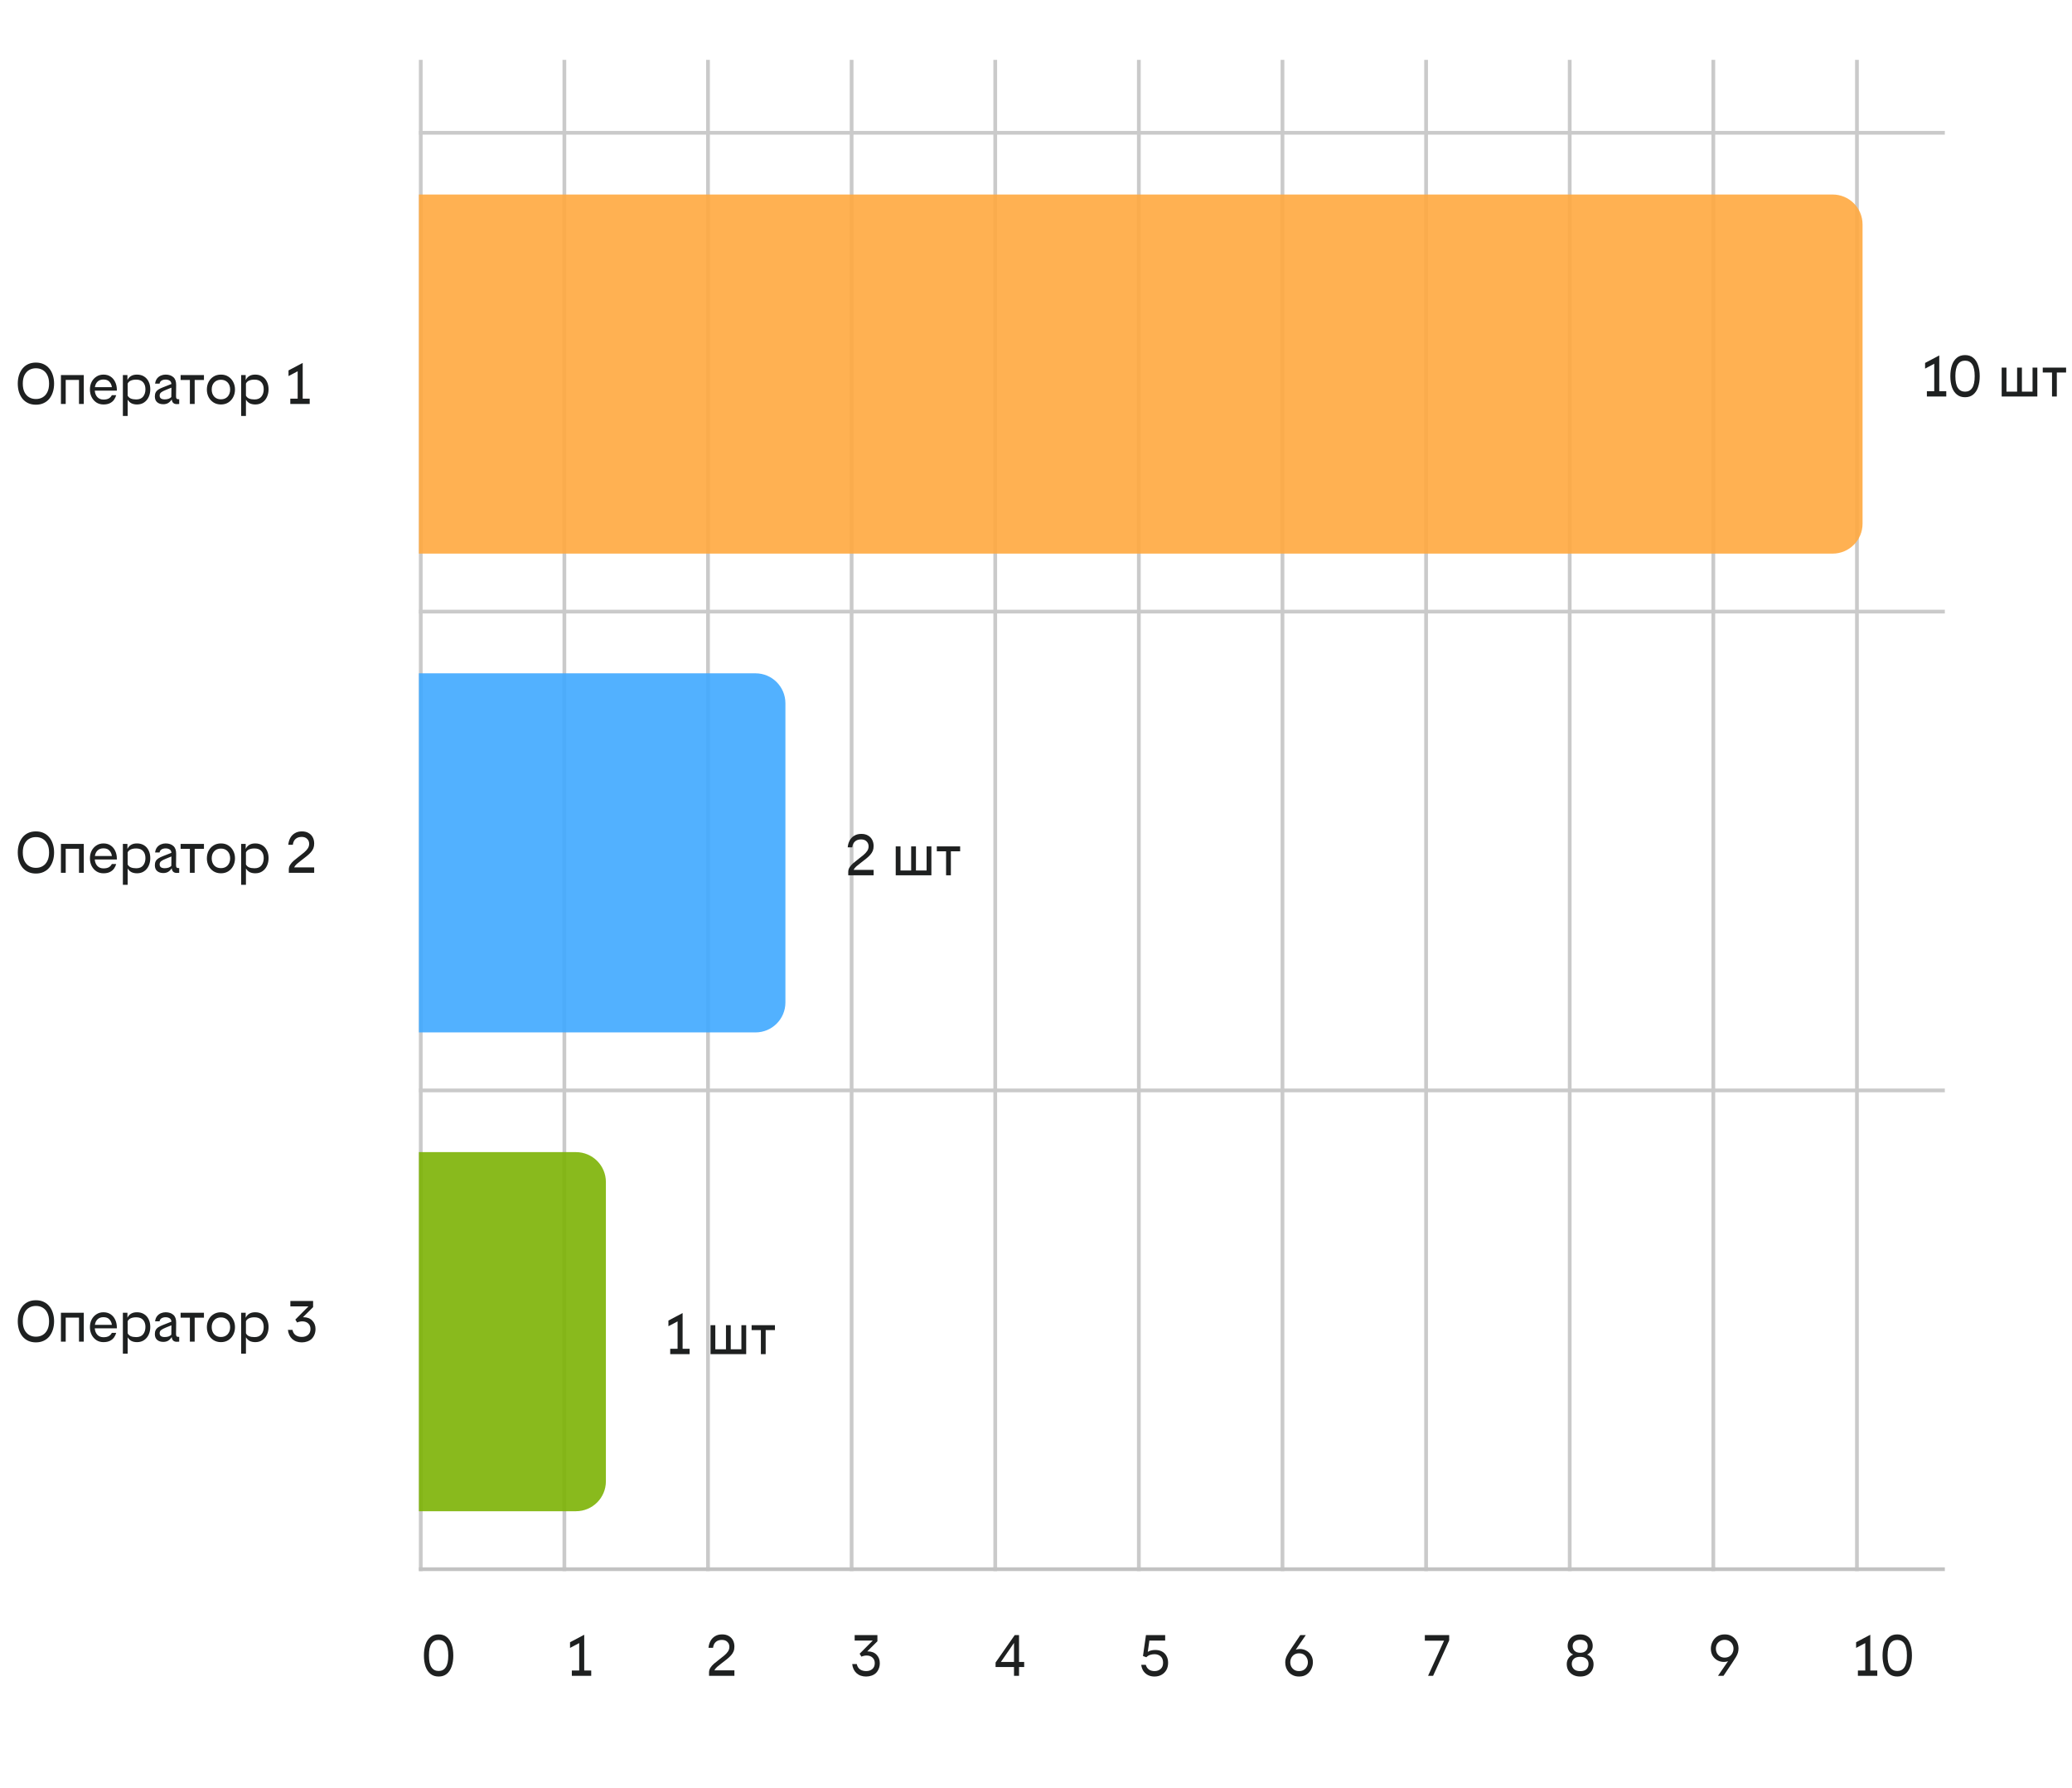 <svg width="277" height="239" viewBox="0 0 277 239" fill="none" xmlns="http://www.w3.org/2000/svg">
<line y1="-0.25" x2="202" y2="-0.25" transform="matrix(0 -1 -1 0 248 210)" stroke="#CACACA" stroke-width="0.5"/>
<line y1="-0.25" x2="202" y2="-0.25" transform="matrix(0 -1 -1 0 228.8 210)" stroke="#CACACA" stroke-width="0.5"/>
<line y1="-0.25" x2="202" y2="-0.25" transform="matrix(0 -1 -1 0 209.6 210)" stroke="#CACACA" stroke-width="0.5"/>
<line y1="-0.25" x2="202" y2="-0.25" transform="matrix(0 -1 -1 0 190.4 210)" stroke="#CACACA" stroke-width="0.5"/>
<line y1="-0.25" x2="202" y2="-0.25" transform="matrix(0 -1 -1 0 171.2 210)" stroke="#CACACA" stroke-width="0.5"/>
<line y1="-0.25" x2="202" y2="-0.25" transform="matrix(0 -1 -1 0 152 210)" stroke="#CACACA" stroke-width="0.5"/>
<line y1="-0.25" x2="202" y2="-0.25" transform="matrix(0 -1 -1 0 132.8 210)" stroke="#CACACA" stroke-width="0.5"/>
<line y1="-0.25" x2="202" y2="-0.25" transform="matrix(0 -1 -1 0 113.6 210)" stroke="#CACACA" stroke-width="0.5"/>
<line y1="-0.25" x2="202" y2="-0.25" transform="matrix(0 -1 -1 0 94.4 210)" stroke="#CACACA" stroke-width="0.5"/>
<line y1="-0.25" x2="202" y2="-0.25" transform="matrix(0 -1 -1 0 75.2 210)" stroke="#CACACA" stroke-width="0.5"/>
<line y1="-0.25" x2="202" y2="-0.25" transform="matrix(0 -1 -1 0 56 210)" stroke="#CACACA" stroke-width="0.5"/>
<line y1="-0.25" x2="204" y2="-0.25" transform="matrix(-1 0 0 1 260 18)" stroke="#CACACA" stroke-width="0.5"/>
<path d="M259.256 52.288H260.192V53H257.6V52.288H258.584V48.624L257.36 49.272V48.512L259.256 47.512V52.288ZM262.704 47.464C263.136 47.464 263.496 47.581 263.784 47.816C264.077 48.051 264.296 48.381 264.44 48.808C264.589 49.229 264.664 49.72 264.664 50.28C264.664 50.84 264.589 51.333 264.44 51.76C264.296 52.181 264.077 52.509 263.784 52.744C263.496 52.979 263.136 53.096 262.704 53.096C262.272 53.096 261.909 52.979 261.616 52.744C261.323 52.509 261.101 52.181 260.952 51.76C260.808 51.333 260.736 50.84 260.736 50.28C260.736 49.72 260.808 49.229 260.952 48.808C261.101 48.381 261.323 48.051 261.616 47.816C261.909 47.581 262.272 47.464 262.704 47.464ZM262.704 48.208C262.288 48.208 261.968 48.373 261.744 48.704C261.52 49.035 261.408 49.56 261.408 50.28C261.408 51 261.52 51.525 261.744 51.856C261.968 52.187 262.288 52.352 262.704 52.352C263.12 52.352 263.437 52.187 263.656 51.856C263.88 51.525 263.992 51 263.992 50.28C263.992 49.56 263.88 49.035 263.656 48.704C263.437 48.373 263.12 48.208 262.704 48.208ZM268.238 49.136V52.352H269.663V49.136H270.303V52.352H271.727V49.136H272.367V53H267.599V49.136H268.238ZM273.09 49.136H276.21V49.792H274.97V53H274.33V49.792H273.09V49.136Z" fill="#1E2020"/>
<path opacity="0.9" d="M245 74C247.209 74 249 72.209 249 70V30C249 27.791 247.209 26 245 26L56 26V74L245 74Z" fill="#FFA940"/>
<line y1="-0.25" x2="204" y2="-0.25" transform="matrix(-1 0 0 1 260 82)" stroke="#CACACA" stroke-width="0.5"/>
<path d="M116.12 113.128C116.12 112.867 116.032 112.648 115.856 112.472C115.685 112.291 115.44 112.2 115.12 112.2C114.779 112.2 114.507 112.291 114.304 112.472C114.101 112.648 113.979 112.909 113.936 113.256H113.328C113.36 112.915 113.448 112.611 113.592 112.344C113.741 112.072 113.947 111.859 114.208 111.704C114.469 111.544 114.781 111.464 115.144 111.464C115.501 111.464 115.8 111.536 116.04 111.68C116.285 111.819 116.472 112.011 116.6 112.256C116.728 112.501 116.792 112.779 116.792 113.088C116.792 113.328 116.755 113.541 116.68 113.728C116.605 113.909 116.496 114.083 116.352 114.248C116.208 114.413 116.027 114.584 115.808 114.76C115.589 114.936 115.336 115.133 115.048 115.352C114.835 115.512 114.643 115.667 114.472 115.816C114.307 115.965 114.187 116.117 114.112 116.272H116.792V117H113.4V116.552C113.4 116.328 113.459 116.123 113.576 115.936C113.699 115.744 113.856 115.563 114.048 115.392C114.245 115.221 114.451 115.056 114.664 114.896C114.963 114.667 115.221 114.461 115.44 114.28C115.659 114.093 115.827 113.909 115.944 113.728C116.061 113.541 116.12 113.341 116.12 113.128ZM120.387 113.136V116.352H121.811V113.136H122.451V116.352H123.875V113.136H124.515V117H119.747V113.136H120.387ZM125.239 113.136H128.359V113.792H127.119V117H126.479V113.792H125.239V113.136Z" fill="#1E2020"/>
<path opacity="0.9" d="M101 138C103.209 138 105 136.209 105 134V94C105 91.791 103.209 90 101 90H56V138H101Z" fill="#40A9FF"/>
<line y1="-0.25" x2="204" y2="-0.25" transform="matrix(-1 0 0 1 260 146)" stroke="#CACACA" stroke-width="0.5"/>
<path d="M91.256 180.288H92.192V181H89.6V180.288H90.584V176.624L89.36 177.272V176.512L91.256 175.512V180.288ZM95.629 177.136V180.352H97.053V177.136H97.693V180.352H99.117V177.136H99.757V181H94.989V177.136H95.629ZM100.481 177.136H103.601V177.792H102.361V181H101.721V177.792H100.481V177.136Z" fill="#1E2020"/>
<path opacity="0.9" d="M77 202C79.209 202 81 200.209 81 198V158C81 155.791 79.209 154 77 154H56V202H77Z" fill="#7CB305"/>
<line y1="-0.25" x2="204" y2="-0.25" transform="matrix(-1 0 0 1 260 210)" stroke="#C2C2C2" stroke-width="0.5"/>
<path d="M58.641 218.464C59.073 218.464 59.433 218.581 59.721 218.816C60.015 219.051 60.233 219.381 60.377 219.808C60.527 220.229 60.601 220.72 60.601 221.28C60.601 221.84 60.527 222.333 60.377 222.76C60.233 223.181 60.015 223.509 59.721 223.744C59.433 223.979 59.073 224.096 58.641 224.096C58.209 224.096 57.847 223.979 57.553 223.744C57.26 223.509 57.039 223.181 56.889 222.76C56.745 222.333 56.673 221.84 56.673 221.28C56.673 220.72 56.745 220.229 56.889 219.808C57.039 219.381 57.26 219.051 57.553 218.816C57.847 218.581 58.209 218.464 58.641 218.464ZM58.641 219.208C58.225 219.208 57.905 219.373 57.681 219.704C57.457 220.035 57.345 220.56 57.345 221.28C57.345 222 57.457 222.525 57.681 222.856C57.905 223.187 58.225 223.352 58.641 223.352C59.057 223.352 59.375 223.187 59.593 222.856C59.817 222.525 59.929 222 59.929 221.28C59.929 220.56 59.817 220.035 59.593 219.704C59.375 219.373 59.057 219.208 58.641 219.208Z" fill="#1E2020"/>
<path d="M78.103 223.288H79.039V224H76.447V223.288H77.431V219.624L76.207 220.272V219.512L78.103 218.512V223.288Z" fill="#1E2020"/>
<path d="M97.509 220.128C97.509 219.867 97.421 219.648 97.245 219.472C97.074 219.291 96.829 219.2 96.509 219.2C96.168 219.2 95.896 219.291 95.693 219.472C95.49 219.648 95.368 219.909 95.325 220.256H94.717C94.749 219.915 94.837 219.611 94.981 219.344C95.13 219.072 95.336 218.859 95.597 218.704C95.858 218.544 96.17 218.464 96.533 218.464C96.89 218.464 97.189 218.536 97.429 218.68C97.674 218.819 97.861 219.011 97.989 219.256C98.117 219.501 98.181 219.779 98.181 220.088C98.181 220.328 98.144 220.541 98.069 220.728C97.994 220.909 97.885 221.083 97.741 221.248C97.597 221.413 97.416 221.584 97.197 221.76C96.978 221.936 96.725 222.133 96.437 222.352C96.224 222.512 96.032 222.667 95.861 222.816C95.696 222.965 95.576 223.117 95.501 223.272H98.181V224H94.789V223.552C94.789 223.328 94.848 223.123 94.965 222.936C95.088 222.744 95.245 222.563 95.437 222.392C95.634 222.221 95.84 222.056 96.053 221.896C96.352 221.667 96.61 221.461 96.829 221.28C97.048 221.093 97.216 220.909 97.333 220.728C97.45 220.541 97.509 220.341 97.509 220.128Z" fill="#1E2020"/>
<path d="M115.802 223.368C116.133 223.368 116.405 223.277 116.618 223.096C116.837 222.909 116.946 222.645 116.946 222.304C116.946 221.995 116.845 221.749 116.642 221.568C116.445 221.381 116.183 221.288 115.858 221.288C115.719 221.288 115.589 221.304 115.466 221.336C115.349 221.363 115.247 221.397 115.162 221.44L114.922 221.048L116.674 219.288H114.258V218.56H117.298V219.384L115.93 220.744C115.941 220.739 115.954 220.736 115.97 220.736C115.986 220.736 115.999 220.736 116.01 220.736C116.506 220.736 116.898 220.885 117.186 221.184C117.474 221.477 117.618 221.851 117.618 222.304C117.618 222.587 117.57 222.84 117.474 223.064C117.383 223.288 117.258 223.477 117.098 223.632C116.938 223.781 116.743 223.896 116.514 223.976C116.29 224.056 116.047 224.096 115.786 224.096C115.269 224.096 114.842 223.947 114.506 223.648C114.175 223.344 113.983 222.936 113.93 222.424H114.538C114.607 222.744 114.751 222.981 114.97 223.136C115.194 223.291 115.471 223.368 115.802 223.368Z" fill="#1E2020"/>
<path d="M136.92 222.824H136.232V224H135.56V222.824H133.096V222.224L135.656 218.56H136.232V222.144H136.92V222.824ZM133.808 222.144H135.56V219.6L133.808 222.144Z" fill="#1E2020"/>
<path d="M153.201 218.56H155.769V219.288H153.657L153.441 220.808C153.558 220.723 153.702 220.659 153.873 220.616C154.044 220.568 154.23 220.544 154.433 220.544C154.785 220.544 155.089 220.613 155.345 220.752C155.606 220.891 155.806 221.091 155.945 221.352C156.089 221.608 156.161 221.915 156.161 222.272C156.161 222.629 156.084 222.947 155.929 223.224C155.774 223.496 155.558 223.709 155.281 223.864C155.009 224.019 154.694 224.096 154.337 224.096C154.017 224.096 153.729 224.032 153.473 223.904C153.222 223.776 153.017 223.595 152.857 223.36C152.702 223.12 152.606 222.843 152.569 222.528H153.177C153.252 222.795 153.388 223.003 153.585 223.152C153.788 223.296 154.044 223.368 154.353 223.368C154.668 223.368 154.934 223.275 155.153 223.088C155.377 222.901 155.489 222.624 155.489 222.256C155.489 221.888 155.382 221.605 155.169 221.408C154.956 221.211 154.678 221.112 154.337 221.112C154.124 221.112 153.924 221.144 153.737 221.208C153.55 221.272 153.388 221.376 153.249 221.52L152.801 221.352L153.201 218.56Z" fill="#1E2020"/>
<path d="M175.518 222.184C175.518 222.499 175.446 222.803 175.302 223.096C175.164 223.389 174.958 223.629 174.686 223.816C174.414 224.003 174.076 224.096 173.67 224.096C173.366 224.096 173.1 224.043 172.87 223.936C172.641 223.829 172.446 223.688 172.286 223.512C172.132 223.331 172.014 223.131 171.934 222.912C171.86 222.693 171.822 222.472 171.822 222.248C171.822 222.104 171.833 221.968 171.854 221.84C171.881 221.707 171.924 221.571 171.982 221.432C172.046 221.288 172.134 221.123 172.246 220.936C172.364 220.744 172.513 220.515 172.694 220.248L173.83 218.56H174.566L173.222 220.512C173.302 220.48 173.388 220.456 173.478 220.44C173.569 220.424 173.665 220.416 173.766 220.416C174.092 220.416 174.385 220.491 174.646 220.64C174.913 220.784 175.124 220.989 175.278 221.256C175.438 221.517 175.518 221.827 175.518 222.184ZM173.67 220.992C173.425 220.992 173.214 221.048 173.038 221.16C172.862 221.272 172.726 221.419 172.63 221.6C172.54 221.781 172.494 221.979 172.494 222.192C172.494 222.4 172.54 222.595 172.63 222.776C172.726 222.952 172.862 223.096 173.038 223.208C173.214 223.315 173.425 223.368 173.67 223.368C173.916 223.368 174.126 223.315 174.302 223.208C174.478 223.096 174.612 222.952 174.702 222.776C174.798 222.595 174.846 222.4 174.846 222.192C174.846 221.979 174.798 221.781 174.702 221.6C174.612 221.419 174.478 221.272 174.302 221.16C174.126 221.048 173.916 220.992 173.67 220.992Z" fill="#1E2020"/>
<path d="M190.915 224L193.051 219.304H190.483V218.56H193.739V219.264L191.587 224H190.915Z" fill="#1E2020"/>
<path d="M209.455 222.448C209.455 222.133 209.535 221.864 209.695 221.64C209.855 221.411 210.061 221.248 210.311 221.152C210.087 221.061 209.909 220.912 209.775 220.704C209.642 220.491 209.575 220.256 209.575 220C209.575 219.712 209.642 219.453 209.775 219.224C209.909 218.989 210.101 218.805 210.351 218.672C210.607 218.533 210.909 218.464 211.255 218.464C211.607 218.464 211.906 218.533 212.151 218.672C212.402 218.805 212.594 218.989 212.727 219.224C212.861 219.453 212.927 219.712 212.927 220C212.927 220.277 212.853 220.517 212.703 220.72C212.559 220.923 212.383 221.072 212.175 221.168C212.426 221.253 212.631 221.411 212.791 221.64C212.957 221.864 213.039 222.133 213.039 222.448C213.039 222.768 212.965 223.053 212.815 223.304C212.666 223.549 212.458 223.744 212.191 223.888C211.925 224.027 211.613 224.096 211.255 224.096C210.903 224.096 210.591 224.027 210.319 223.888C210.047 223.744 209.834 223.549 209.679 223.304C209.53 223.053 209.455 222.768 209.455 222.448ZM211.255 220.92C211.57 220.92 211.815 220.837 211.991 220.672C212.167 220.507 212.255 220.293 212.255 220.032C212.255 219.771 212.167 219.565 211.991 219.416C211.815 219.261 211.57 219.184 211.255 219.184C210.941 219.184 210.693 219.261 210.511 219.416C210.335 219.565 210.247 219.771 210.247 220.032C210.247 220.293 210.335 220.507 210.511 220.672C210.693 220.837 210.941 220.92 211.255 220.92ZM211.247 221.464C210.874 221.464 210.594 221.552 210.407 221.728C210.221 221.899 210.127 222.125 210.127 222.408C210.127 222.685 210.223 222.917 210.415 223.104C210.607 223.285 210.89 223.376 211.263 223.376C211.637 223.376 211.914 223.285 212.095 223.104C212.277 222.923 212.367 222.691 212.367 222.408C212.367 222.125 212.271 221.899 212.079 221.728C211.893 221.552 211.615 221.464 211.247 221.464Z" fill="#1E2020"/>
<path d="M228.722 220.376C228.722 220.056 228.792 219.752 228.93 219.464C229.074 219.171 229.282 218.931 229.554 218.744C229.832 218.557 230.17 218.464 230.57 218.464C230.874 218.464 231.141 218.517 231.37 218.624C231.6 218.731 231.792 218.875 231.946 219.056C232.106 219.232 232.224 219.429 232.298 219.648C232.378 219.867 232.418 220.088 232.418 220.312C232.418 220.531 232.392 220.731 232.338 220.912C232.285 221.093 232.194 221.291 232.066 221.504C231.938 221.717 231.765 221.987 231.546 222.312L230.41 224H229.674L231.018 222.048C230.938 222.08 230.853 222.104 230.762 222.12C230.677 222.136 230.581 222.144 230.474 222.144C230.154 222.144 229.861 222.072 229.594 221.928C229.328 221.779 229.114 221.573 228.954 221.312C228.8 221.045 228.722 220.733 228.722 220.376ZM230.57 221.568C230.816 221.568 231.026 221.512 231.202 221.4C231.378 221.288 231.512 221.141 231.602 220.96C231.698 220.773 231.746 220.576 231.746 220.368C231.746 220.155 231.698 219.96 231.602 219.784C231.512 219.608 231.378 219.467 231.202 219.36C231.026 219.248 230.816 219.192 230.57 219.192C230.325 219.192 230.114 219.248 229.938 219.36C229.762 219.467 229.626 219.608 229.53 219.784C229.44 219.96 229.394 220.155 229.394 220.368C229.394 220.576 229.44 220.773 229.53 220.96C229.626 221.141 229.762 221.288 229.938 221.4C230.114 221.512 230.325 221.568 230.57 221.568Z" fill="#1E2020"/>
<path d="M250.034 223.288H250.97V224H248.378V223.288H249.362V219.624L248.138 220.272V219.512L250.034 218.512V223.288ZM253.641 218.464C254.073 218.464 254.433 218.581 254.721 218.816C255.015 219.051 255.233 219.381 255.377 219.808C255.527 220.229 255.601 220.72 255.601 221.28C255.601 221.84 255.527 222.333 255.377 222.76C255.233 223.181 255.015 223.509 254.721 223.744C254.433 223.979 254.073 224.096 253.641 224.096C253.209 224.096 252.847 223.979 252.553 223.744C252.26 223.509 252.039 223.181 251.889 222.76C251.745 222.333 251.673 221.84 251.673 221.28C251.673 220.72 251.745 220.229 251.889 219.808C252.039 219.381 252.26 219.051 252.553 218.816C252.847 218.581 253.209 218.464 253.641 218.464ZM253.641 219.208C253.225 219.208 252.905 219.373 252.681 219.704C252.457 220.035 252.345 220.56 252.345 221.28C252.345 222 252.457 222.525 252.681 222.856C252.905 223.187 253.225 223.352 253.641 223.352C254.057 223.352 254.375 223.187 254.593 222.856C254.817 222.525 254.929 222 254.929 221.28C254.929 220.56 254.817 220.035 254.593 219.704C254.375 219.373 254.057 219.208 253.641 219.208Z" fill="#1E2020"/>
<path d="M4.8 48.464C5.184 48.464 5.525 48.533 5.824 48.672C6.128 48.811 6.384 49.008 6.592 49.264C6.8 49.515 6.957 49.813 7.064 50.16C7.176 50.501 7.232 50.875 7.232 51.28C7.232 51.685 7.176 52.061 7.064 52.408C6.957 52.749 6.8 53.048 6.592 53.304C6.384 53.555 6.128 53.749 5.824 53.888C5.525 54.027 5.184 54.096 4.8 54.096C4.416 54.096 4.072 54.027 3.768 53.888C3.469 53.749 3.216 53.555 3.008 53.304C2.805 53.048 2.648 52.749 2.536 52.408C2.429 52.061 2.376 51.685 2.376 51.28C2.376 50.875 2.429 50.501 2.536 50.16C2.648 49.813 2.805 49.515 3.008 49.264C3.216 49.008 3.469 48.811 3.768 48.672C4.072 48.533 4.416 48.464 4.8 48.464ZM4.8 49.224C4.464 49.224 4.163 49.301 3.896 49.456C3.635 49.611 3.427 49.84 3.272 50.144C3.123 50.448 3.048 50.827 3.048 51.28C3.048 51.733 3.123 52.112 3.272 52.416C3.427 52.72 3.635 52.949 3.896 53.104C4.163 53.259 4.464 53.336 4.8 53.336C5.141 53.336 5.443 53.259 5.704 53.104C5.971 52.949 6.179 52.72 6.328 52.416C6.483 52.112 6.56 51.733 6.56 51.28C6.56 50.827 6.483 50.448 6.328 50.144C6.179 49.84 5.971 49.611 5.704 49.456C5.443 49.301 5.141 49.224 4.8 49.224ZM10.561 54V50.784H8.785V54H8.145V50.136H11.201V54H10.561ZM15.534 52.824C15.476 53.037 15.38 53.24 15.246 53.432C15.113 53.619 14.932 53.771 14.702 53.888C14.473 54.005 14.182 54.064 13.83 54.064C13.473 54.064 13.158 53.976 12.886 53.8C12.614 53.619 12.401 53.376 12.246 53.072C12.097 52.768 12.022 52.432 12.022 52.064C12.022 51.691 12.097 51.355 12.246 51.056C12.401 50.757 12.614 50.52 12.886 50.344C13.158 50.163 13.473 50.072 13.83 50.072C14.198 50.072 14.516 50.16 14.782 50.336C15.049 50.512 15.254 50.755 15.398 51.064C15.548 51.373 15.622 51.725 15.622 52.12C15.622 52.136 15.622 52.152 15.622 52.168C15.622 52.184 15.622 52.2 15.622 52.216H12.67C12.697 52.573 12.812 52.861 13.014 53.08C13.222 53.299 13.494 53.408 13.83 53.408C14.129 53.408 14.369 53.357 14.55 53.256C14.732 53.149 14.865 53.005 14.95 52.824H15.534ZM13.83 50.728C13.505 50.728 13.244 50.821 13.046 51.008C12.854 51.189 12.734 51.437 12.686 51.752H14.958C14.921 51.469 14.812 51.229 14.63 51.032C14.454 50.829 14.188 50.728 13.83 50.728ZM17.035 50.808C17.157 50.557 17.323 50.373 17.531 50.256C17.739 50.133 18 50.072 18.315 50.072C18.683 50.072 19 50.157 19.267 50.328C19.533 50.493 19.736 50.725 19.875 51.024C20.019 51.317 20.091 51.653 20.091 52.032C20.091 52.411 20.019 52.755 19.875 53.064C19.736 53.368 19.533 53.611 19.267 53.792C19.005 53.973 18.691 54.064 18.323 54.064C18.035 54.064 17.787 54.013 17.579 53.912C17.371 53.805 17.2 53.64 17.067 53.416V55.6H16.427V50.136H17.035V50.808ZM18.211 53.392C18.627 53.392 18.936 53.264 19.139 53.008C19.341 52.752 19.443 52.427 19.443 52.032C19.443 51.637 19.339 51.325 19.131 51.096C18.928 50.861 18.619 50.744 18.203 50.744C17.92 50.744 17.683 50.787 17.491 50.872C17.299 50.952 17.157 51.085 17.067 51.272V52.88C17.157 53.061 17.299 53.192 17.491 53.272C17.688 53.352 17.928 53.392 18.211 53.392ZM23.614 54.016C23.433 54.016 23.284 53.965 23.166 53.864C23.049 53.757 22.98 53.597 22.958 53.384C22.825 53.597 22.665 53.76 22.478 53.872C22.297 53.979 22.081 54.032 21.83 54.032C21.494 54.032 21.222 53.944 21.014 53.768C20.806 53.592 20.702 53.331 20.702 52.984C20.702 52.765 20.742 52.584 20.822 52.44C20.902 52.291 21.022 52.165 21.182 52.064C21.342 51.963 21.54 51.867 21.774 51.776L22.918 51.328C22.897 51.104 22.812 50.949 22.662 50.864C22.518 50.779 22.345 50.736 22.142 50.736C21.929 50.736 21.748 50.781 21.598 50.872C21.454 50.957 21.366 51.093 21.334 51.28H20.734C20.772 50.997 20.86 50.768 20.998 50.592C21.137 50.416 21.308 50.285 21.51 50.2C21.713 50.115 21.924 50.072 22.142 50.072C22.574 50.072 22.918 50.187 23.174 50.416C23.43 50.64 23.556 50.992 23.55 51.472L23.534 52.952C23.534 53.107 23.556 53.213 23.598 53.272C23.641 53.331 23.71 53.36 23.806 53.36H23.958V54C23.905 54.005 23.846 54.008 23.782 54.008C23.724 54.013 23.668 54.016 23.614 54.016ZM21.342 52.872C21.342 53.048 21.401 53.179 21.518 53.264C21.641 53.344 21.809 53.384 22.022 53.384C22.214 53.384 22.388 53.357 22.542 53.304C22.697 53.245 22.817 53.168 22.902 53.072L22.918 51.816L22.206 52.104C21.897 52.227 21.676 52.341 21.542 52.448C21.409 52.555 21.342 52.696 21.342 52.872ZM24.145 50.136H27.265V50.792H26.025V54H25.385V50.792H24.145V50.136ZM29.535 50.072C29.914 50.072 30.242 50.16 30.519 50.336C30.802 50.512 31.02 50.752 31.175 51.056C31.335 51.355 31.415 51.691 31.415 52.064C31.415 52.437 31.335 52.776 31.175 53.08C31.02 53.379 30.802 53.619 30.519 53.8C30.242 53.976 29.914 54.064 29.535 54.064C29.162 54.064 28.834 53.976 28.551 53.8C28.268 53.619 28.047 53.379 27.887 53.08C27.733 52.776 27.655 52.437 27.655 52.064C27.655 51.691 27.733 51.355 27.887 51.056C28.047 50.752 28.268 50.512 28.551 50.336C28.834 50.16 29.162 50.072 29.535 50.072ZM29.535 50.76C29.162 50.76 28.863 50.88 28.639 51.12C28.415 51.36 28.303 51.675 28.303 52.064C28.303 52.453 28.415 52.771 28.639 53.016C28.863 53.256 29.162 53.376 29.535 53.376C29.909 53.376 30.207 53.256 30.431 53.016C30.655 52.771 30.767 52.453 30.767 52.064C30.767 51.675 30.655 51.36 30.431 51.12C30.207 50.88 29.909 50.76 29.535 50.76ZM32.847 50.808C32.97 50.557 33.135 50.373 33.343 50.256C33.551 50.133 33.812 50.072 34.127 50.072C34.495 50.072 34.812 50.157 35.079 50.328C35.346 50.493 35.548 50.725 35.687 51.024C35.831 51.317 35.903 51.653 35.903 52.032C35.903 52.411 35.831 52.755 35.687 53.064C35.548 53.368 35.346 53.611 35.079 53.792C34.818 53.973 34.503 54.064 34.135 54.064C33.847 54.064 33.599 54.013 33.391 53.912C33.183 53.805 33.013 53.64 32.879 53.416V55.6H32.239V50.136H32.847V50.808ZM34.023 53.392C34.439 53.392 34.748 53.264 34.951 53.008C35.154 52.752 35.255 52.427 35.255 52.032C35.255 51.637 35.151 51.325 34.943 51.096C34.74 50.861 34.431 50.744 34.015 50.744C33.733 50.744 33.495 50.787 33.303 50.872C33.111 50.952 32.97 51.085 32.879 51.272V52.88C32.97 53.061 33.111 53.192 33.303 53.272C33.501 53.352 33.74 53.392 34.023 53.392ZM40.467 53.288H41.403V54H38.811V53.288H39.795V49.624L38.571 50.272V49.512L40.467 48.512V53.288Z" fill="#1E2020"/>
<path d="M4.8 111.13C5.184 111.13 5.525 111.199 5.824 111.338C6.128 111.477 6.384 111.674 6.592 111.93C6.8 112.181 6.957 112.479 7.064 112.826C7.176 113.167 7.232 113.541 7.232 113.946C7.232 114.351 7.176 114.727 7.064 115.074C6.957 115.415 6.8 115.714 6.592 115.97C6.384 116.221 6.128 116.415 5.824 116.554C5.525 116.693 5.184 116.762 4.8 116.762C4.416 116.762 4.072 116.693 3.768 116.554C3.469 116.415 3.216 116.221 3.008 115.97C2.805 115.714 2.648 115.415 2.536 115.074C2.429 114.727 2.376 114.351 2.376 113.946C2.376 113.541 2.429 113.167 2.536 112.826C2.648 112.479 2.805 112.181 3.008 111.93C3.216 111.674 3.469 111.477 3.768 111.338C4.072 111.199 4.416 111.13 4.8 111.13ZM4.8 111.89C4.464 111.89 4.163 111.967 3.896 112.122C3.635 112.277 3.427 112.506 3.272 112.81C3.123 113.114 3.048 113.493 3.048 113.946C3.048 114.399 3.123 114.778 3.272 115.082C3.427 115.386 3.635 115.615 3.896 115.77C4.163 115.925 4.464 116.002 4.8 116.002C5.141 116.002 5.443 115.925 5.704 115.77C5.971 115.615 6.179 115.386 6.328 115.082C6.483 114.778 6.56 114.399 6.56 113.946C6.56 113.493 6.483 113.114 6.328 112.81C6.179 112.506 5.971 112.277 5.704 112.122C5.443 111.967 5.141 111.89 4.8 111.89ZM10.561 116.666V113.45H8.785V116.666H8.145V112.802H11.201V116.666H10.561ZM15.534 115.49C15.476 115.703 15.38 115.906 15.246 116.098C15.113 116.285 14.932 116.437 14.702 116.554C14.473 116.671 14.182 116.73 13.83 116.73C13.473 116.73 13.158 116.642 12.886 116.466C12.614 116.285 12.401 116.042 12.246 115.738C12.097 115.434 12.022 115.098 12.022 114.73C12.022 114.357 12.097 114.021 12.246 113.722C12.401 113.423 12.614 113.186 12.886 113.01C13.158 112.829 13.473 112.738 13.83 112.738C14.198 112.738 14.516 112.826 14.782 113.002C15.049 113.178 15.254 113.421 15.398 113.73C15.548 114.039 15.622 114.391 15.622 114.786C15.622 114.802 15.622 114.818 15.622 114.834C15.622 114.85 15.622 114.866 15.622 114.882H12.67C12.697 115.239 12.812 115.527 13.014 115.746C13.222 115.965 13.494 116.074 13.83 116.074C14.129 116.074 14.369 116.023 14.55 115.922C14.732 115.815 14.865 115.671 14.95 115.49H15.534ZM13.83 113.394C13.505 113.394 13.244 113.487 13.046 113.674C12.854 113.855 12.734 114.103 12.686 114.418H14.958C14.921 114.135 14.812 113.895 14.63 113.698C14.454 113.495 14.188 113.394 13.83 113.394ZM17.035 113.474C17.157 113.223 17.323 113.039 17.531 112.922C17.739 112.799 18 112.738 18.315 112.738C18.683 112.738 19 112.823 19.267 112.994C19.533 113.159 19.736 113.391 19.875 113.69C20.019 113.983 20.091 114.319 20.091 114.698C20.091 115.077 20.019 115.421 19.875 115.73C19.736 116.034 19.533 116.277 19.267 116.458C19.005 116.639 18.691 116.73 18.323 116.73C18.035 116.73 17.787 116.679 17.579 116.578C17.371 116.471 17.2 116.306 17.067 116.082V118.266H16.427V112.802H17.035V113.474ZM18.211 116.058C18.627 116.058 18.936 115.93 19.139 115.674C19.341 115.418 19.443 115.093 19.443 114.698C19.443 114.303 19.339 113.991 19.131 113.762C18.928 113.527 18.619 113.41 18.203 113.41C17.92 113.41 17.683 113.453 17.491 113.538C17.299 113.618 17.157 113.751 17.067 113.938V115.546C17.157 115.727 17.299 115.858 17.491 115.938C17.688 116.018 17.928 116.058 18.211 116.058ZM23.614 116.682C23.433 116.682 23.284 116.631 23.166 116.53C23.049 116.423 22.98 116.263 22.958 116.05C22.825 116.263 22.665 116.426 22.478 116.538C22.297 116.645 22.081 116.698 21.83 116.698C21.494 116.698 21.222 116.61 21.014 116.434C20.806 116.258 20.702 115.997 20.702 115.65C20.702 115.431 20.742 115.25 20.822 115.106C20.902 114.957 21.022 114.831 21.182 114.73C21.342 114.629 21.54 114.533 21.774 114.442L22.918 113.994C22.897 113.77 22.812 113.615 22.662 113.53C22.518 113.445 22.345 113.402 22.142 113.402C21.929 113.402 21.748 113.447 21.598 113.538C21.454 113.623 21.366 113.759 21.334 113.946H20.734C20.772 113.663 20.86 113.434 20.998 113.258C21.137 113.082 21.308 112.951 21.51 112.866C21.713 112.781 21.924 112.738 22.142 112.738C22.574 112.738 22.918 112.853 23.174 113.082C23.43 113.306 23.556 113.658 23.55 114.138L23.534 115.618C23.534 115.773 23.556 115.879 23.598 115.938C23.641 115.997 23.71 116.026 23.806 116.026H23.958V116.666C23.905 116.671 23.846 116.674 23.782 116.674C23.724 116.679 23.668 116.682 23.614 116.682ZM21.342 115.538C21.342 115.714 21.401 115.845 21.518 115.93C21.641 116.01 21.809 116.05 22.022 116.05C22.214 116.05 22.388 116.023 22.542 115.97C22.697 115.911 22.817 115.834 22.902 115.738L22.918 114.482L22.206 114.77C21.897 114.893 21.676 115.007 21.542 115.114C21.409 115.221 21.342 115.362 21.342 115.538ZM24.145 112.802H27.265V113.458H26.025V116.666H25.385V113.458H24.145V112.802ZM29.535 112.738C29.914 112.738 30.242 112.826 30.519 113.002C30.802 113.178 31.02 113.418 31.175 113.722C31.335 114.021 31.415 114.357 31.415 114.73C31.415 115.103 31.335 115.442 31.175 115.746C31.02 116.045 30.802 116.285 30.519 116.466C30.242 116.642 29.914 116.73 29.535 116.73C29.162 116.73 28.834 116.642 28.551 116.466C28.268 116.285 28.047 116.045 27.887 115.746C27.733 115.442 27.655 115.103 27.655 114.73C27.655 114.357 27.733 114.021 27.887 113.722C28.047 113.418 28.268 113.178 28.551 113.002C28.834 112.826 29.162 112.738 29.535 112.738ZM29.535 113.426C29.162 113.426 28.863 113.546 28.639 113.786C28.415 114.026 28.303 114.341 28.303 114.73C28.303 115.119 28.415 115.437 28.639 115.682C28.863 115.922 29.162 116.042 29.535 116.042C29.909 116.042 30.207 115.922 30.431 115.682C30.655 115.437 30.767 115.119 30.767 114.73C30.767 114.341 30.655 114.026 30.431 113.786C30.207 113.546 29.909 113.426 29.535 113.426ZM32.847 113.474C32.97 113.223 33.135 113.039 33.343 112.922C33.551 112.799 33.812 112.738 34.127 112.738C34.495 112.738 34.812 112.823 35.079 112.994C35.346 113.159 35.548 113.391 35.687 113.69C35.831 113.983 35.903 114.319 35.903 114.698C35.903 115.077 35.831 115.421 35.687 115.73C35.548 116.034 35.346 116.277 35.079 116.458C34.818 116.639 34.503 116.73 34.135 116.73C33.847 116.73 33.599 116.679 33.391 116.578C33.183 116.471 33.013 116.306 32.879 116.082V118.266H32.239V112.802H32.847V113.474ZM34.023 116.058C34.439 116.058 34.748 115.93 34.951 115.674C35.154 115.418 35.255 115.093 35.255 114.698C35.255 114.303 35.151 113.991 34.943 113.762C34.74 113.527 34.431 113.41 34.015 113.41C33.733 113.41 33.495 113.453 33.303 113.538C33.111 113.618 32.97 113.751 32.879 113.938V115.546C32.97 115.727 33.111 115.858 33.303 115.938C33.501 116.018 33.74 116.058 34.023 116.058ZM41.331 112.794C41.331 112.533 41.243 112.314 41.067 112.138C40.896 111.957 40.651 111.866 40.331 111.866C39.99 111.866 39.718 111.957 39.515 112.138C39.312 112.314 39.19 112.575 39.147 112.922H38.539C38.571 112.581 38.659 112.277 38.803 112.01C38.952 111.738 39.158 111.525 39.419 111.37C39.68 111.21 39.992 111.13 40.355 111.13C40.712 111.13 41.011 111.202 41.251 111.346C41.496 111.485 41.683 111.677 41.811 111.922C41.939 112.167 42.003 112.445 42.003 112.754C42.003 112.994 41.966 113.207 41.891 113.394C41.816 113.575 41.707 113.749 41.563 113.914C41.419 114.079 41.238 114.25 41.019 114.426C40.8 114.602 40.547 114.799 40.259 115.018C40.046 115.178 39.854 115.333 39.683 115.482C39.518 115.631 39.398 115.783 39.323 115.938H42.003V116.666H38.611V116.218C38.611 115.994 38.67 115.789 38.787 115.602C38.91 115.41 39.067 115.229 39.259 115.058C39.456 114.887 39.662 114.722 39.875 114.562C40.174 114.333 40.432 114.127 40.651 113.946C40.87 113.759 41.038 113.575 41.155 113.394C41.272 113.207 41.331 113.007 41.331 112.794Z" fill="#1E2020"/>
<path d="M4.8 173.798C5.184 173.798 5.525 173.867 5.824 174.006C6.128 174.145 6.384 174.342 6.592 174.598C6.8 174.849 6.957 175.147 7.064 175.494C7.176 175.835 7.232 176.209 7.232 176.614C7.232 177.019 7.176 177.395 7.064 177.742C6.957 178.083 6.8 178.382 6.592 178.638C6.384 178.889 6.128 179.083 5.824 179.222C5.525 179.361 5.184 179.43 4.8 179.43C4.416 179.43 4.072 179.361 3.768 179.222C3.469 179.083 3.216 178.889 3.008 178.638C2.805 178.382 2.648 178.083 2.536 177.742C2.429 177.395 2.376 177.019 2.376 176.614C2.376 176.209 2.429 175.835 2.536 175.494C2.648 175.147 2.805 174.849 3.008 174.598C3.216 174.342 3.469 174.145 3.768 174.006C4.072 173.867 4.416 173.798 4.8 173.798ZM4.8 174.558C4.464 174.558 4.163 174.635 3.896 174.79C3.635 174.945 3.427 175.174 3.272 175.478C3.123 175.782 3.048 176.161 3.048 176.614C3.048 177.067 3.123 177.446 3.272 177.75C3.427 178.054 3.635 178.283 3.896 178.438C4.163 178.593 4.464 178.67 4.8 178.67C5.141 178.67 5.443 178.593 5.704 178.438C5.971 178.283 6.179 178.054 6.328 177.75C6.483 177.446 6.56 177.067 6.56 176.614C6.56 176.161 6.483 175.782 6.328 175.478C6.179 175.174 5.971 174.945 5.704 174.79C5.443 174.635 5.141 174.558 4.8 174.558ZM10.561 179.334V176.118H8.785V179.334H8.145V175.47H11.201V179.334H10.561ZM15.534 178.158C15.476 178.371 15.38 178.574 15.246 178.766C15.113 178.953 14.932 179.105 14.702 179.222C14.473 179.339 14.182 179.398 13.83 179.398C13.473 179.398 13.158 179.31 12.886 179.134C12.614 178.953 12.401 178.71 12.246 178.406C12.097 178.102 12.022 177.766 12.022 177.398C12.022 177.025 12.097 176.689 12.246 176.39C12.401 176.091 12.614 175.854 12.886 175.678C13.158 175.497 13.473 175.406 13.83 175.406C14.198 175.406 14.516 175.494 14.782 175.67C15.049 175.846 15.254 176.089 15.398 176.398C15.548 176.707 15.622 177.059 15.622 177.454C15.622 177.47 15.622 177.486 15.622 177.502C15.622 177.518 15.622 177.534 15.622 177.55H12.67C12.697 177.907 12.812 178.195 13.014 178.414C13.222 178.633 13.494 178.742 13.83 178.742C14.129 178.742 14.369 178.691 14.55 178.59C14.732 178.483 14.865 178.339 14.95 178.158H15.534ZM13.83 176.062C13.505 176.062 13.244 176.155 13.046 176.342C12.854 176.523 12.734 176.771 12.686 177.086H14.958C14.921 176.803 14.812 176.563 14.63 176.366C14.454 176.163 14.188 176.062 13.83 176.062ZM17.035 176.142C17.157 175.891 17.323 175.707 17.531 175.59C17.739 175.467 18 175.406 18.315 175.406C18.683 175.406 19 175.491 19.267 175.662C19.533 175.827 19.736 176.059 19.875 176.358C20.019 176.651 20.091 176.987 20.091 177.366C20.091 177.745 20.019 178.089 19.875 178.398C19.736 178.702 19.533 178.945 19.267 179.126C19.005 179.307 18.691 179.398 18.323 179.398C18.035 179.398 17.787 179.347 17.579 179.246C17.371 179.139 17.2 178.974 17.067 178.75V180.934H16.427V175.47H17.035V176.142ZM18.211 178.726C18.627 178.726 18.936 178.598 19.139 178.342C19.341 178.086 19.443 177.761 19.443 177.366C19.443 176.971 19.339 176.659 19.131 176.43C18.928 176.195 18.619 176.078 18.203 176.078C17.92 176.078 17.683 176.121 17.491 176.206C17.299 176.286 17.157 176.419 17.067 176.606V178.214C17.157 178.395 17.299 178.526 17.491 178.606C17.688 178.686 17.928 178.726 18.211 178.726ZM23.614 179.35C23.433 179.35 23.284 179.299 23.166 179.198C23.049 179.091 22.98 178.931 22.958 178.718C22.825 178.931 22.665 179.094 22.478 179.206C22.297 179.313 22.081 179.366 21.83 179.366C21.494 179.366 21.222 179.278 21.014 179.102C20.806 178.926 20.702 178.665 20.702 178.318C20.702 178.099 20.742 177.918 20.822 177.774C20.902 177.625 21.022 177.499 21.182 177.398C21.342 177.297 21.54 177.201 21.774 177.11L22.918 176.662C22.897 176.438 22.812 176.283 22.662 176.198C22.518 176.113 22.345 176.07 22.142 176.07C21.929 176.07 21.748 176.115 21.598 176.206C21.454 176.291 21.366 176.427 21.334 176.614H20.734C20.772 176.331 20.86 176.102 20.998 175.926C21.137 175.75 21.308 175.619 21.51 175.534C21.713 175.449 21.924 175.406 22.142 175.406C22.574 175.406 22.918 175.521 23.174 175.75C23.43 175.974 23.556 176.326 23.55 176.806L23.534 178.286C23.534 178.441 23.556 178.547 23.598 178.606C23.641 178.665 23.71 178.694 23.806 178.694H23.958V179.334C23.905 179.339 23.846 179.342 23.782 179.342C23.724 179.347 23.668 179.35 23.614 179.35ZM21.342 178.206C21.342 178.382 21.401 178.513 21.518 178.598C21.641 178.678 21.809 178.718 22.022 178.718C22.214 178.718 22.388 178.691 22.542 178.638C22.697 178.579 22.817 178.502 22.902 178.406L22.918 177.15L22.206 177.438C21.897 177.561 21.676 177.675 21.542 177.782C21.409 177.889 21.342 178.03 21.342 178.206ZM24.145 175.47H27.265V176.126H26.025V179.334H25.385V176.126H24.145V175.47ZM29.535 175.406C29.914 175.406 30.242 175.494 30.519 175.67C30.802 175.846 31.02 176.086 31.175 176.39C31.335 176.689 31.415 177.025 31.415 177.398C31.415 177.771 31.335 178.11 31.175 178.414C31.02 178.713 30.802 178.953 30.519 179.134C30.242 179.31 29.914 179.398 29.535 179.398C29.162 179.398 28.834 179.31 28.551 179.134C28.268 178.953 28.047 178.713 27.887 178.414C27.733 178.11 27.655 177.771 27.655 177.398C27.655 177.025 27.733 176.689 27.887 176.39C28.047 176.086 28.268 175.846 28.551 175.67C28.834 175.494 29.162 175.406 29.535 175.406ZM29.535 176.094C29.162 176.094 28.863 176.214 28.639 176.454C28.415 176.694 28.303 177.009 28.303 177.398C28.303 177.787 28.415 178.105 28.639 178.35C28.863 178.59 29.162 178.71 29.535 178.71C29.909 178.71 30.207 178.59 30.431 178.35C30.655 178.105 30.767 177.787 30.767 177.398C30.767 177.009 30.655 176.694 30.431 176.454C30.207 176.214 29.909 176.094 29.535 176.094ZM32.847 176.142C32.97 175.891 33.135 175.707 33.343 175.59C33.551 175.467 33.812 175.406 34.127 175.406C34.495 175.406 34.812 175.491 35.079 175.662C35.346 175.827 35.548 176.059 35.687 176.358C35.831 176.651 35.903 176.987 35.903 177.366C35.903 177.745 35.831 178.089 35.687 178.398C35.548 178.702 35.346 178.945 35.079 179.126C34.818 179.307 34.503 179.398 34.135 179.398C33.847 179.398 33.599 179.347 33.391 179.246C33.183 179.139 33.013 178.974 32.879 178.75V180.934H32.239V175.47H32.847V176.142ZM34.023 178.726C34.439 178.726 34.748 178.598 34.951 178.342C35.154 178.086 35.255 177.761 35.255 177.366C35.255 176.971 35.151 176.659 34.943 176.43C34.74 176.195 34.431 176.078 34.015 176.078C33.733 176.078 33.495 176.121 33.303 176.206C33.111 176.286 32.97 176.419 32.879 176.606V178.214C32.97 178.395 33.111 178.526 33.303 178.606C33.501 178.686 33.74 178.726 34.023 178.726ZM40.363 178.702C40.694 178.702 40.966 178.611 41.179 178.43C41.398 178.243 41.507 177.979 41.507 177.638C41.507 177.329 41.406 177.083 41.203 176.902C41.006 176.715 40.744 176.622 40.419 176.622C40.28 176.622 40.15 176.638 40.027 176.67C39.91 176.697 39.808 176.731 39.723 176.774L39.483 176.382L41.235 174.622H38.819V173.894H41.859V174.718L40.491 176.078C40.502 176.073 40.515 176.07 40.531 176.07C40.547 176.07 40.56 176.07 40.571 176.07C41.067 176.07 41.459 176.219 41.747 176.518C42.035 176.811 42.179 177.185 42.179 177.638C42.179 177.921 42.131 178.174 42.035 178.398C41.944 178.622 41.819 178.811 41.659 178.966C41.499 179.115 41.304 179.23 41.075 179.31C40.851 179.39 40.608 179.43 40.347 179.43C39.83 179.43 39.403 179.281 39.067 178.982C38.736 178.678 38.544 178.27 38.491 177.758H39.099C39.168 178.078 39.312 178.315 39.531 178.47C39.755 178.625 40.032 178.702 40.363 178.702Z" fill="#1E2020"/>
</svg>
